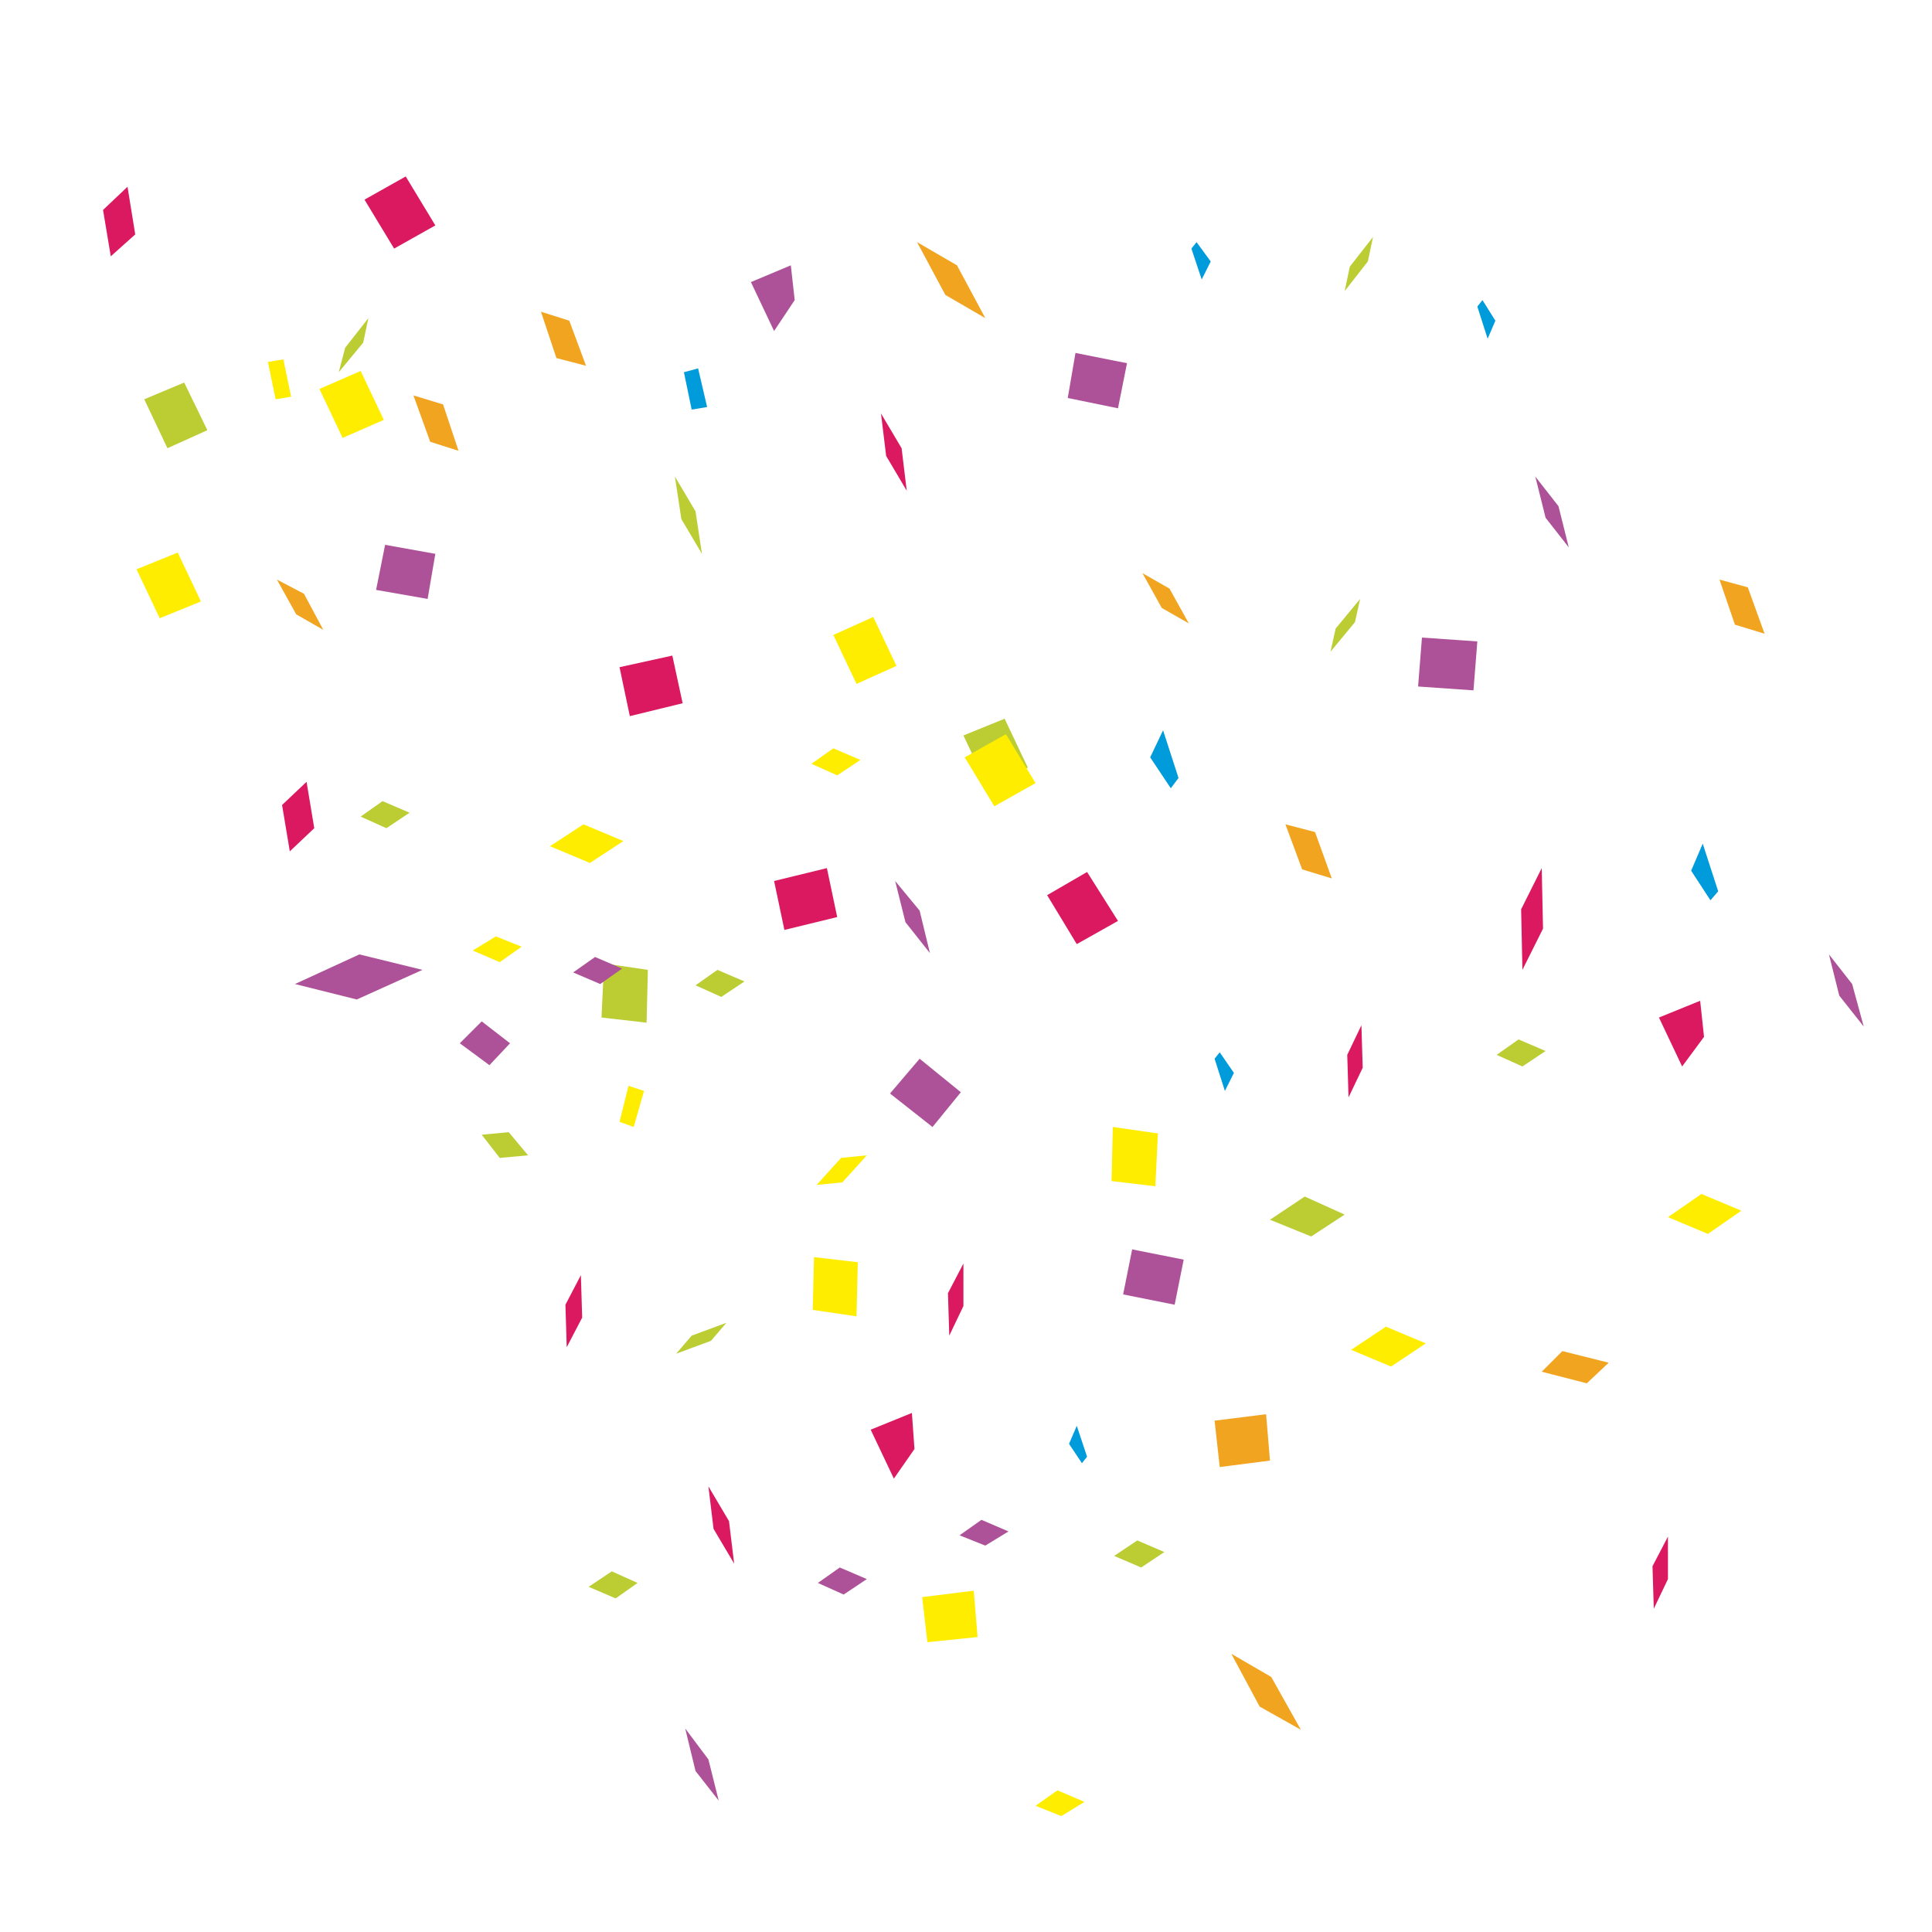 <svg xmlns="http://www.w3.org/2000/svg" viewBox="0 0 150 150"><defs><style>.a{fill:#009bdb;}.b{fill:#ad5298;}.c{fill:#bbcd32;}.d{fill:#f1a41f;}.e{fill:#da1960;}.f{fill:#ffed00;}</style></defs><polygon class="a" points="95.1 84.7 95.8 83.3 94.7 81.7 94.3 82.2 95.1 84.7"/><polygon class="a" points="53.1 28.9 54.2 28.6 54.9 31.6 53.7 31.8 53.1 28.9"/><polygon class="a" points="53.9 31.8 54.6 30.4 53.6 28.8 53.2 29.3 53.9 31.8"/><polygon class="a" points="93.3 21.7 94 20.3 92.9 18.8 92.5 19.3 93.3 21.7"/><polygon class="a" points="115.5 26.3 116.1 24.9 115.1 23.3 114.7 23.8 115.5 26.3"/><polygon class="b" points="71.4 70.7 69.5 68.4 70.3 71.6 72.2 74 71.4 70.7"/><polygon class="b" points="121 39.3 119.2 37 120 40.2 121.8 42.5 121 39.3"/><polygon class="c" points="88.3 119.6 86.5 120.8 88.6 121.7 90.4 120.5 88.3 119.6"/><polygon class="d" points="90.8 45.7 88.7 44.5 90.2 47.2 92.3 48.4 90.8 45.7"/><polygon class="c" points="104.8 20.7 104.4 22.6 106.2 20.3 106.6 18.4 104.8 20.7"/><polygon class="c" points="103.7 48.8 103.3 50.6 105.2 48.3 105.6 46.5 103.7 48.8"/><polygon class="c" points="53.7 103.7 52.5 105.1 55.2 104.1 56.4 102.7 53.7 103.7"/><polygon class="c" points="26.8 27 26.3 28.9 28.2 26.6 28.6 24.7 26.8 27"/><polygon class="b" points="76.2 118 74.5 119.2 76.5 120 78.3 118.9 76.2 118"/><polygon class="e" points="73.6 100.4 73.7 103.7 74.8 101.4 74.8 98.1 73.6 100.4"/><polygon class="e" points="68.8 35.4 70.4 38.1 70 34.8 68.4 32.1 68.8 35.4"/><polygon class="e" points="83.6 73.3 86.8 71.5 84.4 67.7 81.3 69.5 83.6 73.3"/><polygon class="e" points="53 54.6 52.2 50.9 48.1 51.8 48.9 55.6 53 54.6"/><polygon class="e" points="65 71.2 64.2 67.4 60.1 68.4 60.9 72.2 65 71.2"/><polygon class="f" points="26.6 34 29.8 32.6 28 28.8 24.8 30.2 26.6 34"/><polygon class="f" points="66.5 53.1 69.6 51.7 67.8 47.9 64.7 49.3 66.5 53.1"/><polygon class="f" points="63.1 101.7 66.5 102.2 66.6 98 63.2 97.6 63.1 101.7"/><polygon class="f" points="86.3 91.7 89.7 92.1 89.9 88 86.4 87.5 86.3 91.7"/><polygon class="c" points="76.6 60.9 79.8 59.6 78 55.8 74.8 57.1 76.6 60.9"/><polygon class="d" points="98.6 113.4 98.3 109.8 94.3 110.3 94.7 113.9 98.6 113.4"/><polygon class="c" points="46.7 79 50.2 79.4 50.3 75.3 46.9 74.8 46.7 79"/><polygon class="c" points="13 34.8 16.1 33.4 14.3 29.7 11.2 31 13 34.8"/><polygon class="f" points="75.9 127.1 75.6 123.5 71.6 124 72 127.5 75.9 127.1"/><polygon class="b" points="114.4 53.6 114.7 49.8 110.4 49.5 110.1 53.3 114.4 53.6"/><polygon class="e" points="69.4 114.8 71 112.5 70.8 109.7 67.6 111 69.4 114.8"/><polygon class="e" points="130.6 82.8 132.3 80.5 132 77.7 128.8 79 130.6 82.8"/><polygon class="b" points="60.1 25.7 61.7 23.3 61.4 20.6 58.3 21.9 60.1 25.7"/><polygon class="e" points="30.6 19.3 33.8 17.5 31.5 13.7 28.3 15.5 30.6 19.3"/><polygon class="f" points="77.2 62.6 80.4 60.8 78.1 57 74.9 58.8 77.2 62.6"/><polygon class="b" points="72.4 87.5 74.6 84.8 71.4 82.2 69.1 84.9 72.4 87.5"/><polygon class="b" points="91.2 101.3 91.9 97.8 87.9 97 87.2 100.5 91.2 101.3"/><polygon class="b" points="33.2 46.5 33.8 43 29.9 42.3 29.2 45.8 33.2 46.5"/><polygon class="b" points="86.8 31.7 87.5 28.2 83.5 27.4 82.9 30.9 86.8 31.7"/><polygon class="f" points="12.4 48 15.6 46.7 13.8 42.9 10.6 44.2 12.4 48"/><polygon class="d" points="73.4 22.9 76.5 24.7 74.3 20.6 71.2 18.8 73.4 22.9"/><polygon class="a" points="90.3 56.7 89.3 58.8 90.9 61.2 91.5 60.4 90.3 56.7"/><polygon class="a" points="132.2 65.5 131.3 67.6 132.8 69.9 133.4 69.2 132.2 65.5"/><polygon class="f" points="108 106.1 110.7 104.3 107.6 103 104.9 104.8 108 106.1"/><polygon class="f" points="132.6 95.8 135.2 94 132.1 92.7 129.5 94.5 132.6 95.8"/><polygon class="c" points="101.8 96 104.4 94.3 101.3 92.9 98.6 94.7 101.8 96"/><polygon class="d" points="97.8 132.5 101 134.3 98.7 130.2 95.6 128.4 97.8 132.5"/><polygon class="f" points="45.8 67 48.4 65.3 45.3 64 42.7 65.7 45.8 67"/><polygon class="b" points="38 82.7 39.6 81 37.4 79.3 35.7 81 38 82.7"/><polygon class="e" points="129.5 122.6 129.5 119.3 128.3 121.6 128.4 124.9 129.5 122.6"/><polygon class="a" points="83.6 110.7 83 112.1 84 113.6 84.4 113.1 83.6 110.7"/><polygon class="b" points="32.8 75.3 27.7 77.6 22.9 76.4 27.9 74.1 32.8 75.3"/><polygon class="b" points="46.6 76.4 48.3 75.2 46.2 74.3 44.5 75.5 46.6 76.4"/><polygon class="e" points="119.8 72.1 119.7 67.4 118.1 70.6 118.2 75.3 119.8 72.1"/><polygon class="f" points="49.2 87.5 48.1 87.1 48.8 84.3 50 84.7 49.2 87.5"/><polygon class="f" points="49.7 84.7 48.5 85.5 48.7 87.3 49.3 87.1 49.7 84.7"/><polygon class="f" points="65.4 91.8 67.3 89.7 65.3 89.9 63.4 92 65.4 91.8"/><polygon class="c" points="52.9 40.3 54.5 43 54 39.7 52.4 37 52.9 40.3"/><polygon class="e" points="10.5 18.2 9.9 14.5 8 16.3 8.6 19.9 10.5 18.2"/><polygon class="e" points="24.4 64.3 23.8 60.7 21.9 62.5 22.5 66.1 24.4 64.3"/><polygon class="d" points="43.2 27.8 45.5 28.4 44.2 24.9 42 24.2 43.2 27.8"/><polygon class="d" points="33.4 34.3 35.6 35 34.4 31.4 32.1 30.7 33.4 34.3"/><polygon class="d" points="123.2 107.4 124.9 105.8 121.3 104.9 119.7 106.5 123.2 107.4"/><polygon class="d" points="101.1 67.5 103.4 68.2 102.1 64.6 99.8 64 101.1 67.5"/><polygon class="d" points="134.7 48.5 137 49.2 135.7 45.6 133.5 45 134.7 48.5"/><polygon class="f" points="22.6 30.8 21.4 31 20.8 28.1 22 27.9 22.6 30.8"/><polygon class="f" points="38.8 74.7 40.5 73.5 38.5 72.7 36.7 73.8 38.8 74.7"/><polygon class="b" points="54 137.5 55.8 139.8 55 136.6 53.2 134.2 54 137.5"/><polygon class="b" points="142.8 77.3 144.7 79.7 143.8 76.4 142 74.1 142.8 77.3"/><polygon class="c" points="38.8 89.9 41 89.7 39.5 87.9 37.4 88.1 38.8 89.9"/><polygon class="c" points="47.8 124.1 49.5 122.9 47.5 122 45.7 123.2 47.8 124.1"/><polygon class="c" points="118.2 82.8 120 81.6 117.9 80.7 116.2 81.9 118.2 82.8"/><polygon class="e" points="45.2 102.3 45.1 99 43.9 101.3 44 104.6 45.2 102.3"/><polygon class="d" points="23 47.7 25.1 48.9 23.6 46.1 21.5 45 23 47.7"/><polygon class="f" points="65 60.2 66.8 59 64.7 58.1 63 59.3 65 60.2"/><polygon class="f" points="82.4 141 84.2 139.9 82.1 139 80.4 140.2 82.4 141"/><polygon class="b" points="65.5 123.8 67.3 122.6 65.2 121.7 63.5 122.9 65.5 123.8"/><polygon class="c" points="56 77.4 57.8 76.2 55.7 75.3 54 76.5 56 77.4"/><polygon class="c" points="30 64.3 31.8 63.1 29.7 62.2 28 63.4 30 64.3"/><polygon class="e" points="105.8 82.9 105.7 79.6 104.6 81.9 104.7 85.2 105.8 82.9"/><polygon class="e" points="56.6 118.1 55 115.4 55.4 118.7 57 121.4 56.6 118.1"/></svg>
